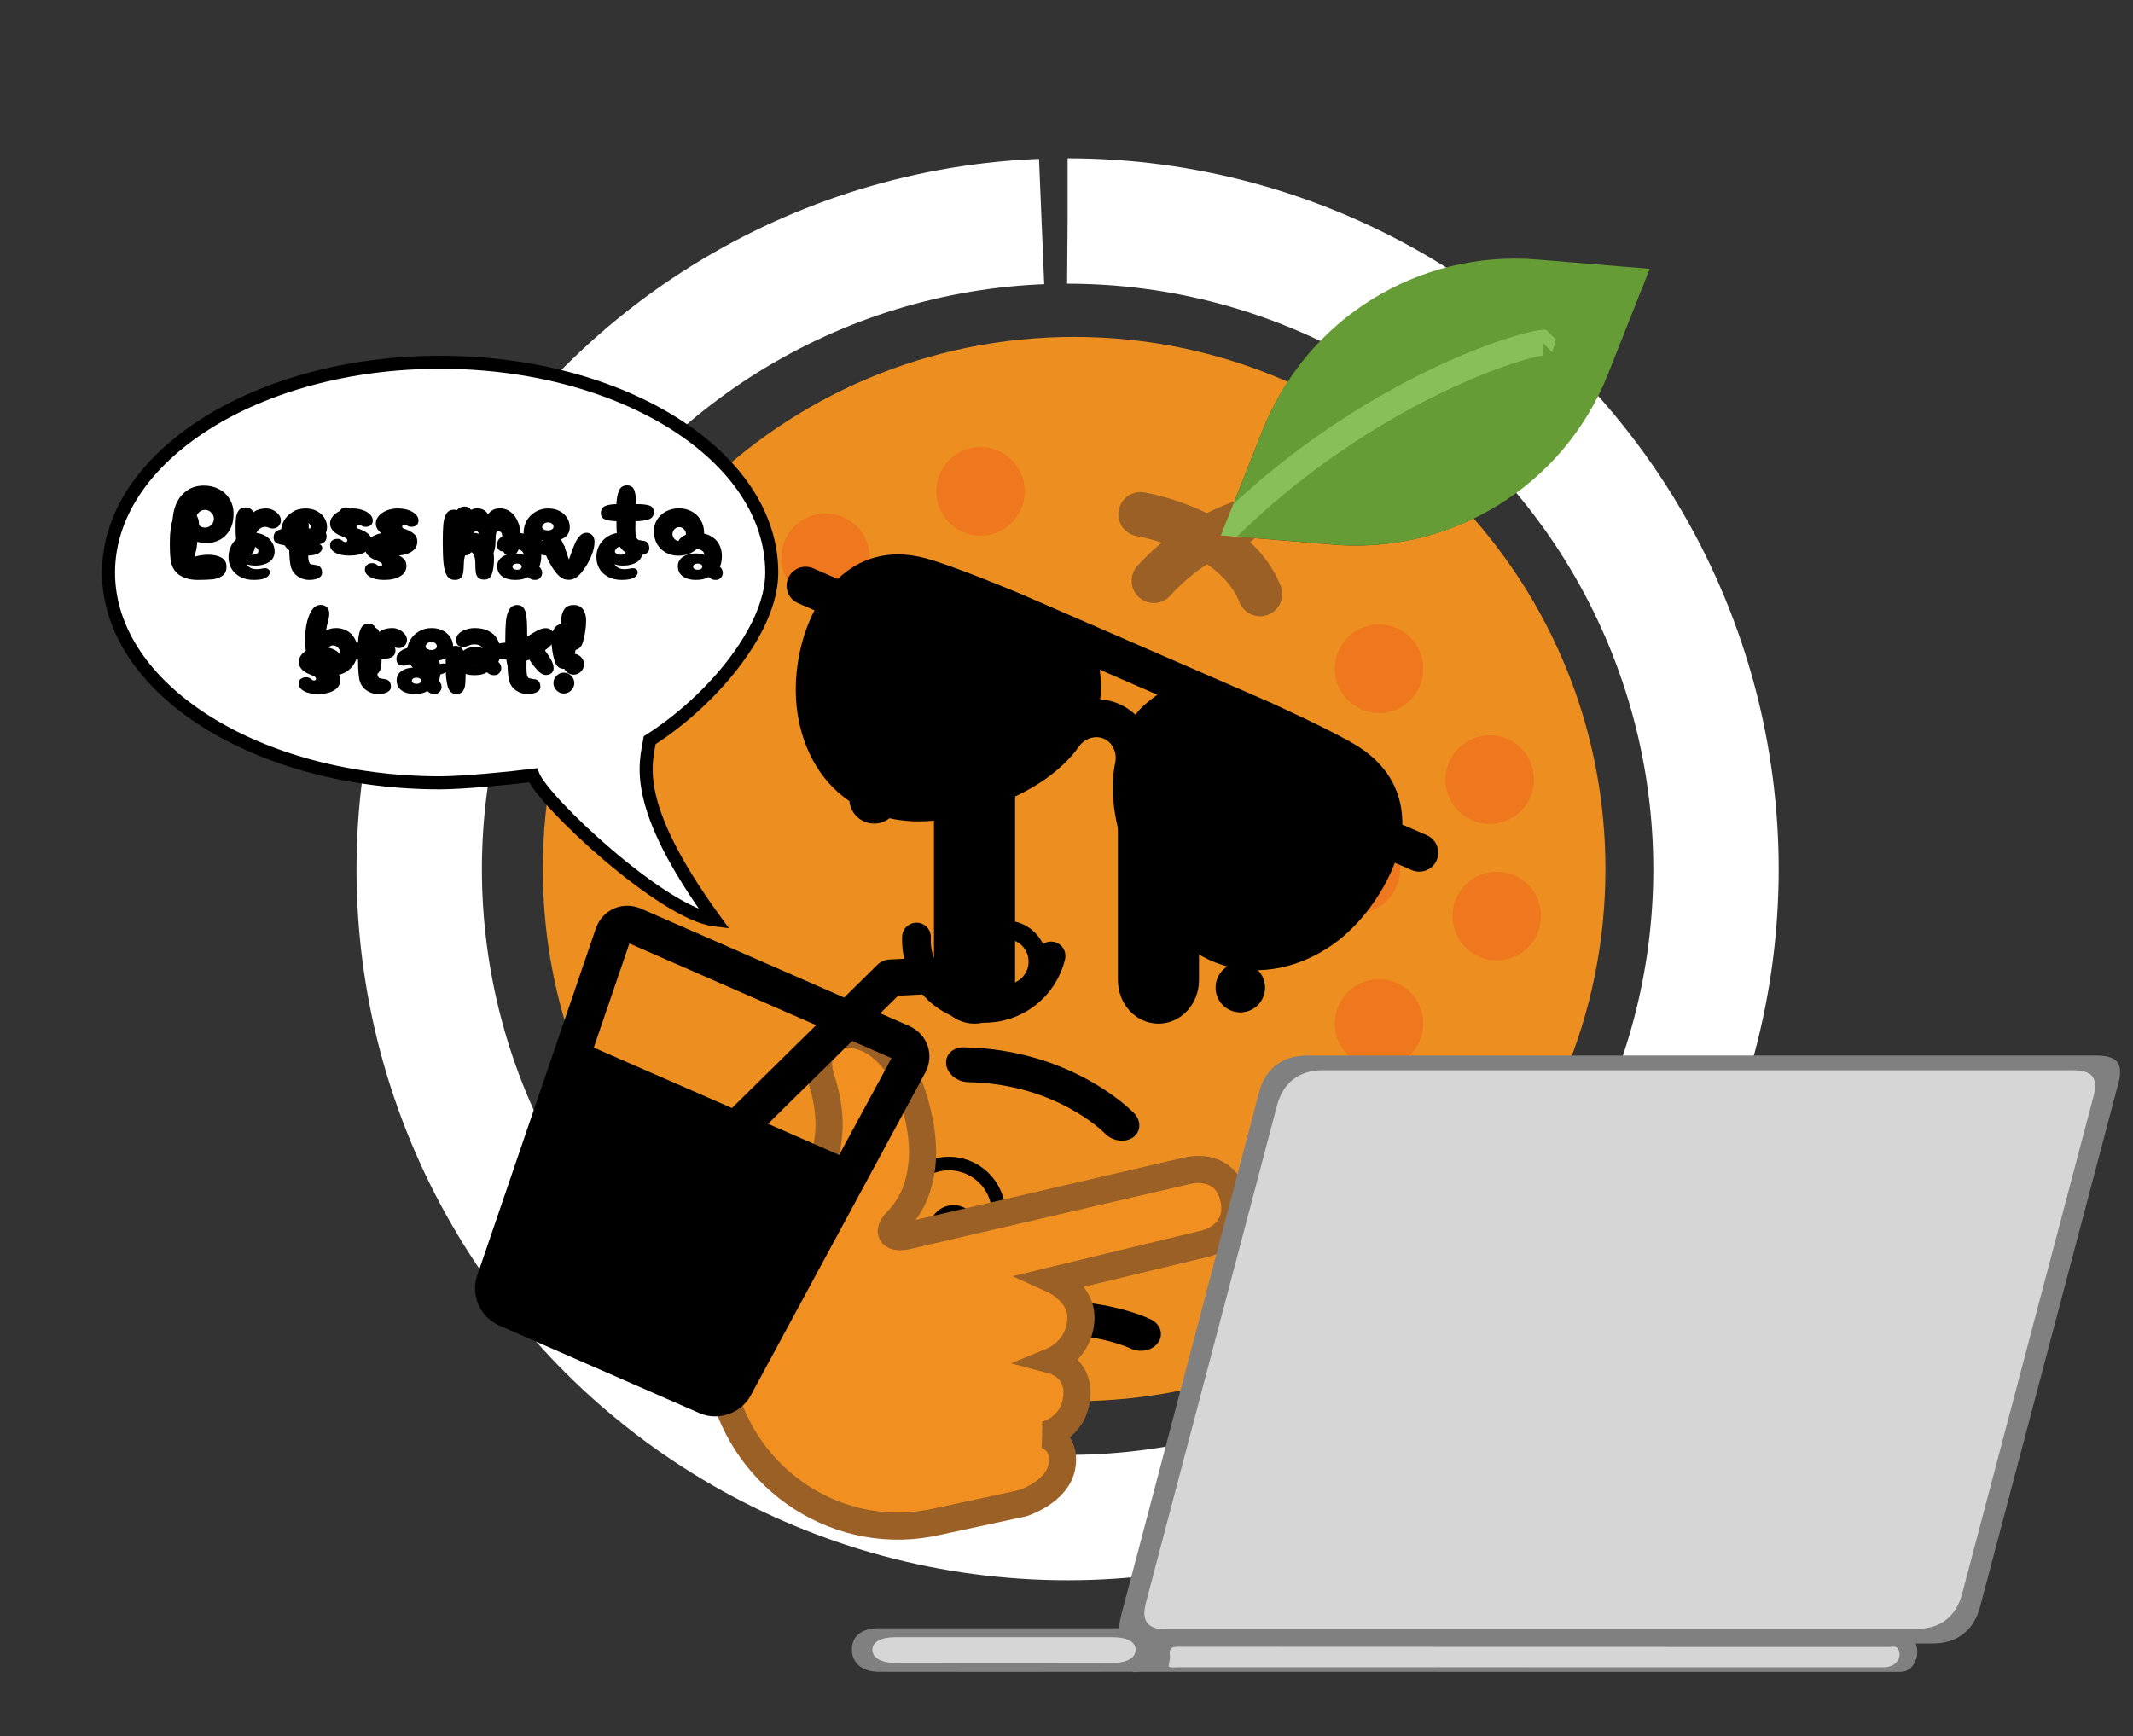 <?xml version="1.0" encoding="UTF-8" standalone="no"?>
<!-- Created with Inkscape (http://www.inkscape.org/) -->

<svg
   width="157.79mm"
   height="128.469mm"
   viewBox="0 0 157.79 128.469"
   version="1.1"
   id="svg5"
   xml:space="preserve"
   inkscape:version="1.2.2 (732a01da63, 2022-12-09)"
   sodipodi:docname="neworange.svg"
   inkscape:export-filename="neworange.svg"
   inkscape:export-xdpi="96"
   inkscape:export-ydpi="96"
   xmlns:inkscape="http://www.inkscape.org/namespaces/inkscape"
   xmlns:sodipodi="http://sodipodi.sourceforge.net/DTD/sodipodi-0.dtd"
   xmlns="http://www.w3.org/2000/svg"
   xmlns:svg="http://www.w3.org/2000/svg"><rect x="0" y="0" width="157.79" height="128.469" fill="#333333" stroke="none"/><sodipodi:namedview
     id="namedview7"
     pagecolor="#505050"
     bordercolor="#eeeeee"
     borderopacity="1"
     inkscape:showpageshadow="0"
     inkscape:pageopacity="0"
     inkscape:pagecheckerboard="0"
     inkscape:deskcolor="#505050"
     inkscape:document-units="mm"
     showgrid="false"
     inkscape:zoom="0.66142461"
     inkscape:cx="241.9021"
     inkscape:cy="370.41259"
     inkscape:window-width="1366"
     inkscape:window-height="705"
     inkscape:window-x="-8"
     inkscape:window-y="-8"
     inkscape:window-maximized="1"
     inkscape:current-layer="svg5" /><defs
     id="defs2"><rect
       x="117.597"
       y="113.321"
       width="176.396"
       height="73.766"
       id="rect2775" /><rect
       x="-1.512"
       y="569.982"
       width="202.289"
       height="130.072"
       id="rect1177" /><clipPath
       id="a"><path
         fill="#ff0000"
         d="M 0,0 H 309 V 319 H 0 Z"
         transform="translate(50,27)"
         id="path32" /></clipPath></defs><g
     id="mainimg"
     transform="translate(-25.197,-77.194)"
     inkscape:export-filename="home\PomodoFruits\imgs\neworange.svg"
     inkscape:export-xdpi="96"
     inkscape:export-ydpi="96"
     style="display:inline"><rect
       style="display:inline;fill:none;fill-opacity:1;stroke:none;stroke-width:1.069;stroke-dasharray:none;stroke-opacity:1"
       id="bbox"
       width="157.79"
       height="128.469"
       x="25.197"
       y="77.194"
       inkscape:export-filename="home\PomodoFruits\imgs\neworange.svg"
       inkscape:export-xdpi="96"
       inkscape:export-ydpi="96" /><g
       inkscape:label="main"
       inkscape:groupmode="layer"
       id="layer1"
       style="display:inline"><g
         style="fill:none"
         id="g55"
         transform="matrix(0.265,0,0,0.265,52.101,89.173)"><circle
           id="progress-ring__circle"
           cx="196.5"
           cy="198.5"
           r="181"
           stroke="#ffffff"
           stroke-width="35"
           fill="transparent"
           stroke-dasharray="1137, 1137"
           stroke-dashoffset="7"
           transform="rotate(-90,196,198)" /><g
           clip-path="url(#a)"
           id="g30"><path
             fill="#ed8f20"
             d="m 270.756,106.855 -31.45,-2.594 11.644,-29.38 c 1.903,-4.798 4.3,-9.28 7.039,-13.477 -18.262,-8.048 -38.434,-12.548 -59.668,-12.548 -81.916,0 -148.32,66.517 -148.32,148.572 C 50,279.484 116.405,346 198.32,346 c 81.915,0 148.32,-66.516 148.32,-148.572 0,-37.508 -13.905,-71.748 -36.796,-97.89 -11.878,5.732 -25.289,8.456 -39.088,7.317 h -10e-4 z"
             id="orange" /><path
             fill="#ef771d"
             d="m 283.431,153.885 c 6.826,0 12.36,-5.543 12.36,-12.381 0,-6.838 -5.534,-12.382 -12.36,-12.382 -6.826,0 -12.36,5.544 -12.36,12.382 0,6.838 5.534,12.381 12.36,12.381 z m 32.877,69.055 c 6.827,0 12.361,-5.543 12.361,-12.381 0,-6.838 -5.534,-12.381 -12.361,-12.381 -6.826,0 -12.36,5.543 -12.36,12.381 0,6.838 5.534,12.381 12.36,12.381 z m -1.977,-38.103 c 6.826,0 12.36,-5.543 12.36,-12.381 0,-6.838 -5.534,-12.381 -12.36,-12.381 -6.827,0 -12.361,5.543 -12.361,12.381 0,6.838 5.534,12.381 12.361,12.381 z m -37.352,24.966 c 6.826,0 12.36,-5.543 12.36,-12.381 0,-6.838 -5.534,-12.381 -12.36,-12.381 -6.826,0 -12.36,5.543 -12.36,12.381 0,6.838 5.534,12.381 12.36,12.381 z m 6.452,43.13 c 6.826,0 12.36,-5.543 12.36,-12.381 0,-6.838 -5.534,-12.382 -12.36,-12.382 -6.826,0 -12.36,5.544 -12.36,12.382 0,6.838 5.534,12.381 12.36,12.381 z M 172.191,104.36 c 6.826,0 12.36,-5.543 12.36,-12.381 0,-6.838 -5.534,-12.381 -12.36,-12.381 -6.826,0 -12.36,5.543 -12.36,12.38 0,6.839 5.534,12.382 12.36,12.382 z m -43.259,18.572 c 6.826,0 12.36,-5.543 12.36,-12.381 0,-6.838 -5.534,-12.381 -12.36,-12.381 -6.826,0 -12.36,5.543 -12.36,12.381 0,6.838 5.534,12.381 12.36,12.381 z"
             id="path12" /><path
             fill="#ed8f20"
             d="m 216.86,98.374 c 0,0 26.266,4.333 33.372,22.285 z"
             id="path14" /><path
             fill="#9b6026"
             d="m 250.231,126.857 a 6.196,6.196 0 0 1 -5.746,-3.913 c -5.717,-14.431 -28.423,-18.423 -28.645,-18.46 a 6.193,6.193 0 0 1 -5.074,-7.126 c 0.556,-3.36 3.727,-5.645 7.089,-5.089 1.217,0.199 29.812,5.146 38.118,26.113 1.255,3.175 -0.296,6.779 -3.467,8.035 a 6.117,6.117 0 0 1 -2.275,0.44 z"
             id="path16" /><path
             fill="#ed8f20"
             d="m 220.569,116.945 a 60.522,60.522 0 0 1 23.403,-15.89 z"
             id="path18" /><path
             fill="#9b6026"
             d="m 220.562,123.136 a 6.176,6.176 0 0 1 -4.159,-1.609 6.202,6.202 0 0 1 -0.408,-8.748 66.807,66.807 0 0 1 25.808,-17.525 6.191,6.191 0 0 1 7.96,3.616 c 1.193,3.2 -0.421,6.772 -3.616,7.974 a 54.355,54.355 0 0 0 -21.011,14.262 6.146,6.146 0 0 1 -4.574,2.031 z"
             id="path20" /><path
             fill="#659c35"
             d="M 359,29.851 327.551,27.256 C 294.333,24.521 263.24,43.853 250.95,74.88 l -11.644,29.381 31.45,2.594 c 33.212,2.737 64.309,-16.597 76.601,-47.624 L 359,29.85 Z"
             id="path22" /><path
             fill="#88c057"
             d="m 242.773,95.52 -3.467,8.747 4.437,0.365 c 38.675,-37.83 80.705,-50.248 85.302,-50.539 l 0.217,-3.461 2.552,2.557 0.977,-3.67 -2.745,-2.633 C 326.351,46.07 283.183,58.011 242.772,95.52 Z"
             id="path24" /></g></g></g><g
       inkscape:groupmode="layer"
       id="layer3"
       inkscape:label="face1"
       style="display:inline"><path
         fill="#000000"
         stroke="#000000"
         stroke-miterlimit="22.926"
         stroke-width="0.239"
         d="m 142.488,184.61 c 3.753,0 6.796,-3.049 6.796,-6.809 0,-3.76 -3.043,-6.808 -6.796,-6.808 -3.754,0 -6.797,3.048 -6.797,6.808 0,3.76 3.043,6.809 6.797,6.809 z m 75.43,10.449 c 3.754,0 6.797,-3.048 6.797,-6.808 0,-3.76 -3.043,-6.808 -6.797,-6.808 -3.754,0 -6.797,3.048 -6.797,6.808 0,3.76 3.043,6.808 6.797,6.808 z"
         id="path26"
         style="fill:#000000;fill-opacity:1"
         transform="matrix(0.265,0,0,0.265,52.101,89.173)" /><path
         stroke="#000000"
         stroke-linecap="round"
         stroke-miterlimit="22.926"
         stroke-width="8.005"
         d="m 191.89,221.687 c -2.103,8.778 -10.056,14.878 -19.062,14.628 -10.522,-0.295 -18.813,-9.076 -18.52,-19.616 0.002,-0.097 0.006,-0.194 0.01,-0.292"
         id="path28"
         style="fill:none"
         transform="matrix(0.265,0,0,0.265,52.101,89.173)" /></g><g
       inkscape:groupmode="layer"
       id="g5644"
       inkscape:label="pauseface"
       style="display:inline"><path
         id="rect5798-4"
         style="display:inline;stroke-width:1.455;stroke-linecap:round;stroke-linejoin:round"
         d="m 110.894,129.929 c 1.662,0 3,1.441 3,3.231 v 16.538 c 0,1.79 -1.338,3.231 -3,3.231 -1.662,0 -3,-1.441 -3,-3.231 v -16.538 c 0,-1.79 1.338,-3.231 3,-3.231 z m -13.605,0 c 1.662,0 3,1.441 3,3.231 v 16.538 c 0,1.79 -1.338,3.231 -3,3.231 -1.662,0 -3,-1.441 -3,-3.231 v -16.538 c 0,-1.79 1.338,-3.231 3,-3.231 z" /><g
         id="g6587"
         transform="translate(-0.687)"><path
           style="display:inline;fill:#000000;fill-opacity:1"
           d="m 112.131,170.746 c 0.993,0 1.798,-0.806 1.798,-1.801 0,-0.995 -0.805,-1.801 -1.798,-1.801 -0.993,0 -1.798,0.806 -1.798,1.801 0,0.995 0.805,1.801 1.798,1.801 z"
           id="path6415" /><path
           style="display:inline;fill:#000000;fill-opacity:1"
           d="m 96.417,169.961 c 0.993,0 1.798,-0.807 1.798,-1.802 0,-0.995 -0.805,-1.801 -1.798,-1.801 -0.993,0 -1.798,0.806 -1.798,1.801 0,0.995 0.805,1.802 1.798,1.802 z"
           id="path1021-1" /><path
           d="m 97.36,176.82 c -0.273,-0.133 -0.499,-0.335 -0.632,-0.598 -0.327,-0.637 0.028,-1.369 0.793,-1.634 7.53,-2.611 13.25,0.104 13.492,0.221 0.722,0.35 0.964,1.117 0.551,1.712 -0.414,0.592 -1.332,0.79 -2.051,0.442 -0.206,-0.095 -4.723,-2.175 -10.808,-0.064 -0.456,0.157 -0.951,0.114 -1.346,-0.078 z"
           id="path1696-4"
           style="display:inline;stroke-width:0.368;stroke-dasharray:none" /><path
           style="opacity:1;fill:none;fill-opacity:1;stroke:#000000;stroke-width:1;stroke-linecap:round;stroke-linejoin:round;stroke-dasharray:none;stroke-opacity:1"
           id="path6471"
           sodipodi:type="arc"
           sodipodi:cx="91.520111"
           sodipodi:cy="169.50551"
           sodipodi:rx="3.6771426"
           sodipodi:ry="3.6771426"
           sodipodi:start="3.9287361"
           sodipodi:end="6.0926695"
           sodipodi:arc-type="arc"
           d="m 88.925,166.901 a 3.677,3.677 0 0 1 3.676,-0.91 3.677,3.677 0 0 1 2.53,2.818"
           sodipodi:open="true"
           transform="rotate(-1.554)" /><path
           style="display:inline;fill:none;fill-opacity:1;stroke:#000000;stroke-width:1;stroke-linecap:round;stroke-linejoin:round;stroke-dasharray:none;stroke-opacity:1"
           id="path6471-7"
           sodipodi:type="arc"
           sodipodi:cx="107.92928"
           sodipodi:cy="171.72165"
           sodipodi:rx="3.6771426"
           sodipodi:ry="3.6771426"
           sodipodi:start="3.9287361"
           sodipodi:end="6.0926695"
           sodipodi:arc-type="arc"
           d="m 105.334,169.117 a 3.677,3.677 0 0 1 3.676,-0.91 3.677,3.677 0 0 1 2.53,2.818"
           sodipodi:open="true"
           transform="rotate(-1.554)" /></g></g><g
       inkscape:groupmode="layer"
       id="g1025"
       inkscape:label="sadface"
       transform="translate(-7.8,19.201)"
       style="display:inline"><path
         fill="#000000"
         stroke="#000000"
         stroke-miterlimit="22.926"
         stroke-width="0.063"
         d="m 104.792,130.098 c 0.993,0 1.798,-0.807 1.798,-1.802 0,-0.995 -0.805,-1.801 -1.798,-1.801 -0.993,0 -1.798,0.806 -1.798,1.801 0,0.995 0.805,1.802 1.798,1.802 z m 19.958,2.765 c 0.993,0 1.798,-0.806 1.798,-1.801 0,-0.995 -0.805,-1.801 -1.798,-1.801 -0.993,0 -1.798,0.806 -1.798,1.801 0,0.995 0.805,1.801 1.798,1.801 z"
         id="path1021"
         style="fill:#000000;fill-opacity:1" /><path
         d="m 103.378,137.52 c -0.21,-0.219 -0.353,-0.487 -0.386,-0.78 -0.086,-0.71 0.5,-1.275 1.309,-1.259 7.969,0.151 12.398,4.676 12.585,4.869 0.556,0.578 0.519,1.381 -0.075,1.797 -0.593,0.413 -1.523,0.281 -2.078,-0.294 -0.16,-0.16 -3.68,-3.673 -10.12,-3.795 -0.482,-0.01 -0.932,-0.221 -1.236,-0.539 z"
         id="path1696"
         style="stroke-width:0.368;stroke-dasharray:none" /><path
         d="m 108.684,169.204 c 0,0 2.537,-0.824 2.866,-2.712 0.347,-1.949 -1.252,-2.341 -1.252,-2.341 0,0 2.088,-0.417 2.351,-2.76 0.247,-2.208 -1.727,-2.734 -1.727,-2.734 0,0 1.945,-0.802 2.038,-3.087 0.076,-1.923 -1.996,-2.864 -1.996,-2.864 0,0 10.104,-2.449 11.143,-2.69 1.035,-0.241 2.647,-1.233 2.144,-3.397 -0.499,-2.166 -2.415,-2.242 -3.404,-2.012 -0.991,0.231 -13.526,3.141 -17.85,4.148 l -2.886,0.67 c -1.083,0.255 -1.574,-0.221 -0.81,-1.027 1.019,-1.075 1.671,-2.264 1.897,-4.238 0.239,-2.076 -0.465,-4.639 -0.868,-5.634 -0.75,-1.847 -2.016,-3.307 -3.478,-3.809 -2.28,-0.782 -3.901,0.644 -3.093,3.131 1.211,3.718 0.417,6.769 -1.671,8.61 -4.912,4.326 -7.196,7.411 -5.676,13.985 1.661,7.17 8.779,11.785 15.949,10.124 z"
         fill="#f19020"
         id="path1704"
         style="stroke:#9b6026;stroke-width:2.006;stroke-opacity:1" /><g
         inkscape:groupmode="layer"
         id="layer4"
         inkscape:label="laptop"
         transform="matrix(0.5,0,0,0.5,-70.191,37.589)"><g
           id="g2672"
           transform="matrix(-1,0,0,1,696.945,-2.262)"><path
             id="path1535"
             d="m -36.473,168.561 c -3.041,6e-4 -3.959,1.199 -3.192,4.105 6.82,25.833 13.641,51.665 20.468,77.496 0.918,3.475 3.416,5.397 6.96,5.397 0.852,2e-5 1.705,-2e-5 2.557,0 -0.04,0.084 -0.076,0.179 -0.107,0.292 -0.301,1.124 -0.083,2.13 0.538,2.983 0.764,1.047 1.754,0.931 2.722,0.931 37.226,0 74.448,2.5e-4 111.67,-0.008 0.384,-3.2e-4 0.78,0.092 1.161,-0.019 0.113,0.006 0.228,0.01 0.346,0.01 12.356,0.025 24.713,0.023 37.07,0.003 2.472,-0.004 3.97,-1.283 3.992,-3.251 0.022,-2.007 -1.407,-3.191 -3.938,-3.196 -6.179,-0.013 -12.357,-0.005 -18.535,-0.005 v 0.001 c -5.704,0 -11.407,-0.006 -17.11,0.002 0.003,-0.066 0.014,-0.128 0.013,-0.196 -0.008,-0.638 -0.156,-1.285 -0.32,-1.907 -6.781,-25.747 -13.569,-51.492 -20.361,-77.235 -0.904,-3.426 -3.432,-5.402 -6.985,-5.403 -38.984,-0.008 -77.967,-0.007 -116.95,-5.2e-4 z"
             style="fill:#808080"
             transform="translate(216.819,30.703)" /><path
             d="m 125.23,254.63 c 5.348,0 10.695,-0.005 16.043,0.003 2.191,0.003 3.428,0.702 3.408,1.889 -0.019,1.164 -1.316,1.92 -3.455,1.922 -10.696,0.012 -21.391,0.013 -32.086,-0.002 -2.135,-0.003 -3.413,-0.778 -3.411,-1.952 0.003,-1.179 1.239,-1.855 3.458,-1.857 5.348,-0.007 10.695,-0.002 16.043,-0.002"
             fill="#d6d6d6"
             stroke-width="0.32"
             id="path1537"
             transform="translate(216.819,30.703)"
             style="display:inline" /><path
             d="m 40.309,252.39 c -18.473,0 -36.946,2.7e-4 -55.42,-2.6e-4 -3.368,0 -5.74,-1.825 -6.612,-5.127 -6.486,-24.54 -12.966,-49.081 -19.445,-73.623 -0.729,-2.761 0.143,-3.9 3.032,-3.9 37.035,-0.006 74.069,-0.007 111.1,5.2e-4 3.376,8e-4 5.777,1.879 6.636,5.133 6.452,24.457 12.902,48.915 19.344,73.375 0.156,0.591 0.297,1.206 0.304,1.812 0.015,1.299 -0.774,2.147 -2.07,2.304 -0.435,0.053 -0.88,0.025 -1.321,0.025 -18.517,0.001 -37.035,7.9e-4 -55.552,7.9e-4"
             fill="#d6d6d6"
             stroke-width="0.265"
             id="path1531"
             style="display:inline"
             transform="translate(222.009,31.702)" /><path
             d="m 95.67,257.97 c -0.444,0.22 -0.926,0.116 -1.388,0.116 -34.54,0.005 -69.079,0.005 -103.62,0.005 -0.898,0 -1.816,0.076 -2.525,-0.606 -0.577,-0.555 -0.779,-1.209 -0.5,-1.94 0.264,-0.691 0.938,-0.473 1.468,-0.473 35.013,-0.008 70.025,-0.003 105.04,-0.027 1.02,-5.3e-4 1.479,0.176 1.333,1.222 -0.076,0.548 0.119,1.13 0.192,1.703"
             fill="#d6d5d5"
             stroke-width="0.274"
             id="path1533"
             transform="translate(222.009,31.702)"
             style="display:inline" /></g></g></g><g
       inkscape:groupmode="layer"
       id="layer5"
       inkscape:label="glasses"
       style="display:inline"
       transform="translate(7.354,84.291)"><path
         d="m 123.395,54.699 -1.816,-0.79 c 0.033,-2.188 -0.903,-4.265 -3.23,-5.752 -1.768,-1.13 -6.725,-3.365 -6.725,-3.365 L 93.272,36.809 c 0,0 -5.015,-2.104 -7.047,-2.626 -2.675,-0.688 -4.833,0.042 -6.411,1.558 l -1.816,-0.79 c -0.711,-0.309 -1.539,0.016 -1.848,0.728 -0.309,0.711 0.016,1.539 0.728,1.848 l 1.22,0.531 c -1.183,2.274 -1.603,5.089 -1.283,7.455 0.798,5.892 6.001,10.51 14.899,6.862 2.824,-1.157 4.504,-2.422 5.703,-3.909 0,0 0.253,-0.362 0.353,-0.476 0.416,-0.474 1.12,-0.696 1.722,-0.434 l 0.027,0.012 c 0.587,0.256 0.901,0.904 0.858,1.517 -0.012,0.167 -0.1,0.587 -0.102,0.596 -0.274,1.894 -0.067,4.016 1.014,6.879 3.398,8.996 10.332,9.632 15.187,6.2 1.958,-1.384 3.685,-3.732 4.55,-6.026 l 1.247,0.543 c 0.711,0.309 1.539,-0.016 1.848,-0.728 0.309,-0.711 -0.016,-1.539 -0.728,-1.848 z M 101.835,45.783 c -0.344,-0.318 -0.741,-0.594 -1.194,-0.791 l -0.027,-0.012 c -0.453,-0.197 -0.926,-0.3 -1.393,-0.334 0.13,-0.758 0.073,-1.389 -0.029,-2.199 l 4.273,1.859 c -0.663,0.478 -1.163,0.866 -1.629,1.478 z"
         id="path1573"
         style="display:inline;stroke-width:0.176" /><path
         class="puchipuchi_een"
         d="m 85.095,68.808 -2.135,-0.934 1.323,-1.303 8.547,-0.438 -0.139,-2.702 -9.061,0.464 c -0.33,0.016 -0.644,0.155 -0.879,0.387 l -2.46,2.424 -15.021,-6.572 c -1.363,-0.596 -2.871,0.068 -3.353,1.475 l -8.784,25.702 c -0.481,1.407 0.24,3.047 1.603,3.644 l 14.868,6.506 c 1.363,0.596 3.057,0.014 3.764,-1.295 l 12.917,-23.893 c 0.707,-1.309 0.171,-2.867 -1.192,-3.464 z m -1.3,2.384 -3.872,7.163 -5.265,-2.304 6.227,-6.133 z m -5.579,-2.441 -6.227,6.133 -10.221,-4.472 2.633,-7.705 z"
         id="path1614"
         style="display:inline;fill:#000000;stroke-width:1.353;stroke-dasharray:none" /><circle
         style="display:inline;opacity:1;fill:#000000;fill-opacity:0;stroke:#000000;stroke-width:1.361;stroke-linejoin:round;stroke-dasharray:none;stroke-opacity:1"
         id="path2608"
         cx="92.255"
         cy="64.053"
         r="2.359" /></g><g
       inkscape:groupmode="layer"
       id="layer6"
       inkscape:label="bubbleBB"
       style="display:inline"
       transform="translate(7.354,84.291)"><path
         id="path2816"
         style="display:inline;fill:#ffffff;stroke:#000000;stroke-width:0.963"
         d="m 74.935,35.264 c 0,4.296 -4.592,9.59 -9.031,12.405 -0.293,1.729 -1.384,4.766 4.818,13.298 -3.833,-0.465 -12.694,-8.743 -13.449,-10.703 -1.597,0.207 -5.177,0.557 -6.87,0.557 -13.549,0 -24.532,-6.965 -24.532,-15.557 0,-8.592 10.983,-15.557 24.532,-15.557 13.549,0 24.532,6.965 24.532,15.557 z"
         inkscape:export-ydpi="90"
         sodipodi:nodetypes="ccccsssc"
         inkscape:export-filename="C:\Documents and Settings\jobrad\My Documents\My Pictures\Clipart\speech bubble.png"
         inkscape:export-xdpi="90"
         sodipodi:insensitive="true" /></g><g
       inkscape:groupmode="layer"
       id="layer2"
       inkscape:label="bubble"
       style="display:inline"><g
         aria-label="Press me to start!"
         transform="matrix(0.265,0,0,0.265,31.22,-40.201)"
         id="text1175"
         style="font-size:28px;font-family:Calibri;-inkscape-font-specification:Calibri;text-align:center;white-space:pre;shape-inside:url(#rect1177);display:inline;opacity:1"><path
           d="m 29.395,598.15 q -2.296,0 -3.136,-2.632 -0.812,-2.632 -0.812,-6.72 0,-2.66 0.952,-4.984 0.98,-2.352 2.968,-3.78 1.988,-1.456 4.844,-1.456 2.296,0 4.172,0.98 1.876,0.952 2.968,2.744 1.12,1.792 1.12,4.144 0,2.716 -1.092,4.564 -1.092,1.848 -2.828,2.744 -1.736,0.896 -3.668,0.896 -1.568,0 -2.884,-0.532 0.168,0.896 0.168,1.372 0,2.66 -2.772,2.66 z m 5.096,-7.84 q 1.008,0 1.736,-0.728 0.756,-0.756 0.756,-1.736 0,-1.008 -0.756,-1.736 -0.728,-0.756 -1.736,-0.756 -0.98,0 -1.736,0.756 -0.756,0.728 -0.756,1.736 0,0.98 0.756,1.736 0.756,0.728 1.736,0.728 z"
           style="font-family:'Cherry Bomb';-inkscape-font-specification:'Cherry Bomb'"
           id="path496" /><path
           d="m 46.027,598.122 q -1.792,0 -2.408,-2.1 -0.588,-2.1 -0.588,-5.796 0,-1.68 0.14,-2.8 0.168,-1.148 0.756,-1.932 0.616,-0.812 1.876,-0.812 0.784,0 1.372,0.364 0.616,0.364 0.784,1.036 0.616,-0.56 1.596,-0.84 0.98,-0.28 2.1,-0.28 0.896,0 1.82,0.448 0.952,0.448 1.568,1.232 0.644,0.756 0.644,1.652 0,0.896 -0.644,1.596 -0.616,0.672 -1.652,0.672 -0.336,0 -0.644,-0.084 -0.28,-0.084 -0.504,-0.168 -0.56,-0.224 -0.896,-0.224 -1.092,0 -1.932,0.868 -0.812,0.84 -0.812,2.184 0,1.484 -0.112,2.464 -0.112,0.98 -0.672,1.764 -0.56,0.756 -1.792,0.756 z"
           style="font-family:'Cherry Bomb';-inkscape-font-specification:'Cherry Bomb'"
           id="path498" /><path
           d="m 62.715,598.122 q -2.072,0 -3.668,-0.812 -1.596,-0.812 -2.492,-2.268 -0.868,-1.484 -0.868,-3.332 0,-1.82 0.868,-3.36 0.896,-1.54 2.464,-2.464 1.568,-0.924 3.556,-0.924 1.792,0 3.164,0.728 1.372,0.728 2.1,1.932 0.728,1.176 0.728,2.464 0,2.1 -1.596,3.08 -1.568,0.952 -3.752,0.952 -1.456,0 -2.464,-0.364 0.84,1.372 2.772,1.372 0.784,0 1.68,-0.196 0.336,-0.084 0.644,-0.084 0.616,0 0.98,0.308 0.392,0.308 0.392,0.84 0,0.868 -1.064,1.512 -1.064,0.616 -3.444,0.616 z m -1.876,-7.784 q 0.252,0.392 0.672,0.588 0.448,0.168 0.98,0.168 0.616,0 1.064,-0.28 0.476,-0.28 0.476,-0.728 0,-0.504 -0.42,-0.868 -0.392,-0.364 -1.148,-0.364 -0.756,0 -1.204,0.476 -0.42,0.448 -0.42,1.008 z"
           style="font-family:'Cherry Bomb';-inkscape-font-specification:'Cherry Bomb'"
           id="path500" /><path
           d="m 74.783,598.122 q -2.464,0 -3.92,-0.812 -1.456,-0.812 -1.456,-2.1 0,-0.84 0.56,-1.288 0.588,-0.476 1.484,-0.476 0.504,0 0.812,0.14 0.308,0.14 0.616,0.392 0.224,0.196 0.364,0.28 0.168,0.084 0.392,0.084 0.588,0 0.588,-0.42 0,-0.392 -0.308,-0.588 -0.308,-0.224 -1.064,-0.532 -0.7,-0.28 -0.924,-0.392 -1.288,-0.616 -1.904,-1.456 -0.616,-0.84 -0.616,-1.792 0,-1.064 0.756,-2.016 0.784,-0.98 2.184,-1.568 1.428,-0.616 3.276,-0.616 1.596,0 2.884,0.448 1.316,0.448 2.072,1.232 0.756,0.756 0.756,1.68 0,0.868 -0.56,1.316 -0.532,0.448 -1.456,0.448 -0.364,0 -0.588,-0.056 -0.196,-0.084 -0.532,-0.252 -0.196,-0.112 -0.42,-0.196 -0.196,-0.084 -0.448,-0.084 -0.224,0 -0.392,0.168 -0.168,0.14 -0.168,0.364 0,0.42 0.616,0.616 1.624,0.532 2.604,1.344 1.008,0.812 1.008,2.24 0,1.82 -1.708,2.856 -1.68,1.036 -4.508,1.036 z"
           style="font-family:'Cherry Bomb';-inkscape-font-specification:'Cherry Bomb'"
           id="path502" /><path
           d="m 87.551,598.122 q -2.464,0 -3.92,-0.812 -1.456,-0.812 -1.456,-2.1 0,-0.84 0.56,-1.288 0.588,-0.476 1.484,-0.476 0.504,0 0.812,0.14 0.308,0.14 0.616,0.392 0.224,0.196 0.364,0.28 0.168,0.084 0.392,0.084 0.588,0 0.588,-0.42 0,-0.392 -0.308,-0.588 -0.308,-0.224 -1.064,-0.532 -0.7,-0.28 -0.924,-0.392 -1.288,-0.616 -1.904,-1.456 -0.616,-0.84 -0.616,-1.792 0,-1.064 0.756,-2.016 0.784,-0.98 2.184,-1.568 1.428,-0.616 3.276,-0.616 1.596,0 2.884,0.448 1.316,0.448 2.072,1.232 0.756,0.756 0.756,1.68 0,0.868 -0.56,1.316 -0.532,0.448 -1.456,0.448 -0.364,0 -0.588,-0.056 -0.196,-0.084 -0.532,-0.252 -0.196,-0.112 -0.42,-0.196 -0.196,-0.084 -0.448,-0.084 -0.224,0 -0.392,0.168 -0.168,0.14 -0.168,0.364 0,0.42 0.616,0.616 1.624,0.532 2.604,1.344 1.008,0.812 1.008,2.24 0,1.82 -1.708,2.856 -1.68,1.036 -4.508,1.036 z"
           style="font-family:'Cherry Bomb';-inkscape-font-specification:'Cherry Bomb'"
           id="path504" /><path
           d="m 113.339,598.122 q -1.288,0 -1.764,-0.868 -0.476,-0.868 -0.476,-2.66 0,-1.316 -0.028,-1.876 -0.028,-0.588 -0.224,-0.98 -0.168,-0.392 -0.616,-0.392 -0.532,0 -0.784,0.364 -0.252,0.336 -0.308,0.896 -0.028,0.532 -0.028,1.624 0,1.344 -0.112,2.128 -0.112,0.756 -0.588,1.26 -0.476,0.476 -1.484,0.476 -3.024,0 -3.024,-7.672 0,-2.604 0.448,-4.032 0.476,-1.456 1.764,-1.82 0.476,-0.14 0.868,-0.14 0.588,0 1.064,0.252 0.476,0.252 0.672,0.7 0.392,-0.224 0.784,-0.336 0.392,-0.112 1.12,-0.112 0.896,0 1.68,0.448 0.812,0.42 1.148,1.204 0.728,-0.84 1.456,-1.232 0.756,-0.42 1.932,-0.42 1.736,0 3.024,1.036 1.316,1.008 2.016,2.8 0.728,1.764 0.728,3.92 0,2.408 -0.644,3.92 -0.644,1.512 -2.24,1.512 -1.064,0 -1.54,-0.532 -0.448,-0.532 -0.56,-1.316 -0.084,-0.812 -0.084,-2.352 0,-1.344 -0.196,-1.96 -0.196,-0.616 -0.924,-0.616 -0.532,0 -0.672,0.588 -0.14,0.56 -0.14,1.876 -0.028,0.252 -0.028,0.784 -0.056,1.792 -0.532,2.66 -0.476,0.868 -1.708,0.868 z"
           style="font-family:'Cherry Bomb';-inkscape-font-specification:'Cherry Bomb'"
           id="path506" /><path
           d="m 130.475,598.122 q -2.072,0 -3.668,-0.812 -1.596,-0.812 -2.492,-2.268 -0.868,-1.484 -0.868,-3.332 0,-1.82 0.868,-3.36 0.896,-1.54 2.464,-2.464 1.568,-0.924 3.556,-0.924 1.792,0 3.164,0.728 1.372,0.728 2.1,1.932 0.728,1.176 0.728,2.464 0,2.1 -1.596,3.08 -1.568,0.952 -3.752,0.952 -1.456,0 -2.464,-0.364 0.84,1.372 2.772,1.372 0.784,0 1.68,-0.196 0.336,-0.084 0.644,-0.084 0.616,0 0.98,0.308 0.392,0.308 0.392,0.84 0,0.868 -1.064,1.512 -1.064,0.616 -3.444,0.616 z m -1.876,-7.784 q 0.252,0.392 0.672,0.588 0.448,0.168 0.98,0.168 0.616,0 1.064,-0.28 0.476,-0.28 0.476,-0.728 0,-0.504 -0.42,-0.868 -0.392,-0.364 -1.148,-0.364 -0.756,0 -1.204,0.476 -0.42,0.448 -0.42,1.008 z"
           style="font-family:'Cherry Bomb';-inkscape-font-specification:'Cherry Bomb'"
           id="path508" /><path
           d="m 159.791,585.998 q 0,1.456 -1.372,1.988 -1.372,0.504 -3.752,0.532 -0.028,0.7 -0.028,2.268 0,1.596 0.224,2.268 0.14,0.476 0.42,0.616 0.308,0.14 0.896,0.196 0.196,0.028 0.42,0.084 0.252,0.028 0.56,0.084 0.644,0.14 1.008,0.7 0.364,0.532 0.364,1.372 0,0.952 -0.98,1.484 -0.98,0.532 -2.688,0.532 -1.568,0 -2.996,-0.896 -1.428,-0.924 -1.96,-2.464 -0.56,-1.652 -0.56,-6.244 -1.96,-0.056 -3.164,-0.504 -1.176,-0.476 -1.176,-1.68 0,-1.512 1.12,-2.016 1.12,-0.532 3.22,-0.56 0.084,-2.24 0.7,-3.724 0.616,-1.512 2.212,-1.512 1.624,0 2.1,1.4 0.504,1.4 0.448,3.836 2.548,-0.028 3.752,0.392 1.232,0.42 1.232,1.848 z"
           style="font-family:'Cherry Bomb';-inkscape-font-specification:'Cherry Bomb'"
           id="path510" /><path
           d="m 166.791,598.15 q -2.016,0.028 -3.612,-0.84 -1.568,-0.868 -2.464,-2.38 -0.868,-1.54 -0.924,-3.416 -0.028,-1.876 0.868,-3.36 0.896,-1.484 2.492,-2.352 1.624,-0.868 3.64,-0.868 1.96,0 3.528,0.84 1.596,0.84 2.52,2.352 0.924,1.512 0.98,3.388 0.028,1.82 -0.868,3.332 -0.896,1.484 -2.52,2.38 -1.596,0.896 -3.64,0.924 z m 0.084,-4.088 q 0.756,0 1.316,-0.588 0.56,-0.588 0.56,-1.372 0,-0.784 -0.56,-1.344 -0.56,-0.588 -1.316,-0.588 -0.756,0 -1.316,0.588 -0.56,0.56 -0.56,1.344 0,0.784 0.56,1.372 0.56,0.588 1.316,0.588 z"
           style="font-family:'Cherry Bomb';-inkscape-font-specification:'Cherry Bomb'"
           id="path512" /><path
           d="m 66.047,636.762 q -2.464,0 -3.92,-0.812 -1.456,-0.812 -1.456,-2.1 0,-0.84 0.56,-1.288 0.588,-0.476 1.484,-0.476 0.504,0 0.812,0.14 0.308,0.14 0.616,0.392 0.224,0.196 0.364,0.28 0.168,0.084 0.392,0.084 0.588,0 0.588,-0.42 0,-0.392 -0.308,-0.588 -0.308,-0.224 -1.064,-0.532 -0.7,-0.28 -0.924,-0.392 -1.288,-0.616 -1.904,-1.456 -0.616,-0.84 -0.616,-1.792 0,-1.064 0.756,-2.016 0.784,-0.98 2.184,-1.568 1.428,-0.616 3.276,-0.616 1.596,0 2.884,0.448 1.316,0.448 2.072,1.232 0.756,0.756 0.756,1.68 0,0.868 -0.56,1.316 -0.532,0.448 -1.456,0.448 -0.364,0 -0.588,-0.056 -0.196,-0.084 -0.532,-0.252 -0.196,-0.112 -0.42,-0.196 -0.196,-0.084 -0.448,-0.084 -0.224,0 -0.392,0.168 -0.168,0.14 -0.168,0.364 0,0.42 0.616,0.616 1.624,0.532 2.604,1.344 1.008,0.812 1.008,2.24 0,1.82 -1.708,2.856 -1.68,1.036 -4.508,1.036 z"
           style="font-family:'Cherry Bomb';-inkscape-font-specification:'Cherry Bomb'"
           id="path514" /><path
           d="m 87.663,624.638 q 0,1.456 -1.372,1.988 -1.372,0.504 -3.752,0.532 -0.028,0.7 -0.028,2.268 0,1.596 0.224,2.268 0.14,0.476 0.42,0.616 0.308,0.14 0.896,0.196 0.196,0.028 0.42,0.084 0.252,0.028 0.56,0.084 0.644,0.14 1.008,0.7 0.364,0.532 0.364,1.372 0,0.952 -0.98,1.484 -0.98,0.532 -2.688,0.532 -1.568,0 -2.996,-0.896 -1.428,-0.924 -1.96,-2.464 -0.56,-1.652 -0.56,-6.244 -1.96,-0.056 -3.164,-0.504 -1.176,-0.476 -1.176,-1.68 0,-1.512 1.12,-2.016 1.12,-0.532 3.22,-0.56 0.084,-2.24 0.7,-3.724 0.616,-1.512 2.212,-1.512 1.624,0 2.1,1.4 0.504,1.4 0.448,3.836 2.548,-0.028 3.752,0.392 1.232,0.42 1.232,1.848 z"
           style="font-family:'Cherry Bomb';-inkscape-font-specification:'Cherry Bomb'"
           id="path516" /><path
           d="m 92.983,636.762 q -2.184,0 -3.584,-0.98 -1.4,-1.008 -1.4,-2.884 0,-1.624 1.428,-2.576 1.428,-0.952 3.556,-0.952 0.784,0 1.456,0.14 0.7,0.112 0.952,0.28 0,-0.7 -0.588,-1.148 -0.588,-0.476 -1.792,-0.476 -0.532,0 -0.868,0.084 -0.336,0.084 -0.728,0.252 -0.392,0.168 -0.728,0.252 -0.308,0.084 -0.84,0.084 -0.896,0 -1.4,-0.448 -0.504,-0.476 -0.504,-1.428 0,-1.092 0.784,-1.848 0.812,-0.756 2.016,-1.12 1.204,-0.392 2.408,-0.392 2.38,0 3.976,0.896 1.624,0.868 2.38,2.324 0.784,1.456 0.784,3.22 0,0.952 -0.168,1.764 -0.14,0.812 -0.392,1.26 0.392,0.336 0.588,0.784 0.224,0.448 0.224,0.924 0,0.812 -0.56,1.4 -0.532,0.588 -1.428,0.588 -0.672,0 -1.092,-0.196 -0.42,-0.196 -0.896,-0.616 -0.7,0.42 -1.54,0.616 -0.812,0.196 -2.044,0.196 z m 0.56,-2.828 q 0.588,0 0.924,-0.252 0.364,-0.252 0.364,-0.616 0,-0.364 -0.364,-0.616 -0.336,-0.252 -0.924,-0.252 -0.588,0 -0.952,0.252 -0.336,0.252 -0.336,0.616 0,0.364 0.336,0.616 0.364,0.252 0.952,0.252 z"
           style="font-family:'Cherry Bomb';-inkscape-font-specification:'Cherry Bomb'"
           id="path518" /><path
           d="m 104.659,636.762 q -1.792,0 -2.408,-2.1 -0.588,-2.1 -0.588,-5.796 0,-1.68 0.14,-2.8 0.168,-1.148 0.756,-1.932 0.616,-0.812 1.876,-0.812 0.784,0 1.372,0.364 0.616,0.364 0.784,1.036 0.616,-0.56 1.596,-0.84 0.98,-0.28 2.1,-0.28 0.896,0 1.82,0.448 0.952,0.448 1.568,1.232 0.644,0.756 0.644,1.652 0,0.896 -0.644,1.596 -0.616,0.672 -1.652,0.672 -0.336,0 -0.644,-0.084 -0.28,-0.084 -0.504,-0.168 -0.56,-0.224 -0.896,-0.224 -1.092,0 -1.932,0.868 -0.812,0.84 -0.812,2.184 0,1.484 -0.112,2.464 -0.112,0.98 -0.672,1.764 -0.56,0.756 -1.792,0.756 z"
           style="font-family:'Cherry Bomb';-inkscape-font-specification:'Cherry Bomb'"
           id="path520" /><path
           d="m 129.383,624.638 q 0,1.456 -1.372,1.988 -1.372,0.504 -3.752,0.532 -0.028,0.7 -0.028,2.268 0,1.596 0.224,2.268 0.14,0.476 0.42,0.616 0.308,0.14 0.896,0.196 0.196,0.028 0.42,0.084 0.252,0.028 0.56,0.084 0.644,0.14 1.008,0.7 0.364,0.532 0.364,1.372 0,0.952 -0.98,1.484 -0.98,0.532 -2.688,0.532 -1.568,0 -2.996,-0.896 -1.428,-0.924 -1.96,-2.464 -0.56,-1.652 -0.56,-6.244 -1.96,-0.056 -3.164,-0.504 -1.176,-0.476 -1.176,-1.68 0,-1.512 1.12,-2.016 1.12,-0.532 3.22,-0.56 0.084,-2.24 0.7,-3.724 0.616,-1.512 2.212,-1.512 1.624,0 2.1,1.4 0.504,1.4 0.448,3.836 2.548,-0.028 3.752,0.392 1.232,0.42 1.232,1.848 z"
           style="font-family:'Cherry Bomb';-inkscape-font-specification:'Cherry Bomb'"
           id="path522" /><path
           d="m 134.703,617.162 q -1.904,0 -2.716,1.316 -0.784,1.288 -0.784,3.192 0,1.428 0.28,3.192 0.28,1.736 0.784,3.136 0.252,0.7 0.868,1.232 0.616,0.504 1.568,0.504 0.952,0 1.54,-0.504 0.616,-0.532 0.868,-1.232 0.504,-1.428 0.784,-3.22 0.28,-1.82 0.28,-3.304 0,-1.792 -0.84,-3.052 -0.812,-1.26 -2.632,-1.26 z m -0.028,19.46 q 1.176,0 2.044,-0.868 0.868,-0.868 0.868,-2.044 0,-1.176 -0.868,-2.044 -0.868,-0.868 -2.044,-0.868 -1.176,0 -2.044,0.868 -0.868,0.868 -0.868,2.044 0,1.176 0.868,2.044 0.868,0.868 2.044,0.868 z"
           style="font-family:'Cherry Bomb';-inkscape-font-specification:'Cherry Bomb'"
           id="path524" /></g></g><g
       inkscape:groupmode="layer"
       id="g2651"
       inkscape:label="chillbubble"
       style="display:inline"><g
         aria-label="Let's have a break!"
         transform="matrix(0.265,0,0,0.265,3.677,83.726)"
         id="text2773"
         style="font-size:28px;line-height:0.95em;font-family:'Cherry Bomb';-inkscape-font-specification:'Cherry Bomb';text-align:center;text-anchor:middle;white-space:pre;shape-inside:url(#rect2775);opacity:1;fill:none;fill-opacity:0;stroke:#000000;stroke-width:5.144;stroke-linejoin:round"
         inkscape:export-filename="home\PomodoFruits\imgs\neworange.svg"
         inkscape:export-xdpi="96"
         inkscape:export-ydpi="96"><path
           d="m 136.398,137.26 q -2.828,0 -4.788,-1.148 -1.96,-1.176 -2.576,-3.5 -0.252,-0.952 -0.336,-2.324 -0.084,-1.372 -0.084,-3.5 0,-4.172 0.896,-6.636 0.924,-2.492 3.64,-2.492 1.68,0 2.632,1.176 0.98,1.176 0.98,2.912 0,1.848 -0.308,3.948 -0.308,2.1 -0.868,5.096 1.736,-0.56 3.808,-0.56 2.156,0 3.584,0.784 1.456,0.784 1.456,2.548 0,1.708 -1.12,2.52 -1.12,0.812 -2.716,1.008 -1.596,0.168 -4.2,0.168 z"
           style="fill:#000000;fill-opacity:1;stroke:none"
           id="path3263" /><path
           d="m 152.022,137.26 q -2.072,0 -3.668,-0.812 -1.596,-0.812 -2.492,-2.268 -0.868,-1.484 -0.868,-3.332 0,-1.82 0.868,-3.36 0.896,-1.54 2.464,-2.464 1.568,-0.924 3.556,-0.924 1.792,0 3.164,0.728 1.372,0.728 2.1,1.932 0.728,1.176 0.728,2.464 0,2.1 -1.596,3.08 -1.568,0.952 -3.752,0.952 -1.456,0 -2.464,-0.364 0.84,1.372 2.772,1.372 0.784,0 1.68,-0.196 0.336,-0.084 0.644,-0.084 0.616,0 0.98,0.308 0.392,0.308 0.392,0.84 0,0.868 -1.064,1.512 -1.064,0.616 -3.444,0.616 z m -1.876,-7.784 q 0.252,0.392 0.672,0.588 0.448,0.168 0.98,0.168 0.616,0 1.064,-0.28 0.476,-0.28 0.476,-0.728 0,-0.504 -0.42,-0.868 -0.392,-0.364 -1.148,-0.364 -0.756,0 -1.204,0.476 -0.42,0.448 -0.42,1.008 z"
           style="fill:#000000;fill-opacity:1;stroke:none"
           id="path3265" /><path
           d="m 172.378,125.136 q 0,1.456 -1.372,1.988 -1.372,0.504 -3.752,0.532 -0.028,0.7 -0.028,2.268 0,1.596 0.224,2.268 0.14,0.476 0.42,0.616 0.308,0.14 0.896,0.196 0.196,0.028 0.42,0.084 0.252,0.028 0.56,0.084 0.644,0.14 1.008,0.7 0.364,0.532 0.364,1.372 0,0.952 -0.98,1.484 -0.98,0.532 -2.688,0.532 -1.568,0 -2.996,-0.896 -1.428,-0.924 -1.96,-2.464 -0.56,-1.652 -0.56,-6.244 -1.96,-0.056 -3.164,-0.504 -1.176,-0.476 -1.176,-1.68 0,-1.512 1.12,-2.016 1.12,-0.532 3.22,-0.56 0.084,-2.24 0.7,-3.724 0.616,-1.512 2.212,-1.512 1.624,0 2.1,1.4 0.504,1.4 0.448,3.836 2.548,-0.028 3.752,0.392 1.232,0.42 1.232,1.848 z"
           style="fill:#000000;fill-opacity:1;stroke:none"
           id="path3267" /><path
           d="m 177.726,124.436 q -0.868,0 -1.288,-0.476 -0.392,-0.504 -0.476,-1.232 -0.084,-0.756 -0.084,-2.016 0,-1.26 0.084,-1.988 0.084,-0.728 0.476,-1.204 0.42,-0.504 1.288,-0.504 0.868,0 1.26,0.504 0.42,0.476 0.504,1.204 0.084,0.728 0.084,1.988 0,1.26 -0.084,2.016 -0.084,0.728 -0.504,1.232 -0.392,0.476 -1.26,0.476 z"
           style="fill:#000000;fill-opacity:1;stroke:none"
           id="path3269" /><path
           d="m 188.45,137.26 q -2.464,0 -3.92,-0.812 -1.456,-0.812 -1.456,-2.1 0,-0.84 0.56,-1.288 0.588,-0.476 1.484,-0.476 0.504,0 0.812,0.14 0.308,0.14 0.616,0.392 0.224,0.196 0.364,0.28 0.168,0.084 0.392,0.084 0.588,0 0.588,-0.42 0,-0.392 -0.308,-0.588 -0.308,-0.224 -1.064,-0.532 -0.7,-0.28 -0.924,-0.392 -1.288,-0.616 -1.904,-1.456 -0.616,-0.84 -0.616,-1.792 0,-1.064 0.756,-2.016 0.784,-0.98 2.184,-1.568 1.428,-0.616 3.276,-0.616 1.596,0 2.884,0.448 1.316,0.448 2.072,1.232 0.756,0.756 0.756,1.68 0,0.868 -0.56,1.316 -0.532,0.448 -1.456,0.448 -0.364,0 -0.588,-0.056 -0.196,-0.084 -0.532,-0.252 -0.196,-0.112 -0.42,-0.196 -0.196,-0.084 -0.448,-0.084 -0.224,0 -0.392,0.168 -0.168,0.14 -0.168,0.364 0,0.42 0.616,0.616 1.624,0.532 2.604,1.344 1.008,0.812 1.008,2.24 0,1.82 -1.708,2.856 -1.68,1.036 -4.508,1.036 z"
           style="fill:#000000;fill-opacity:1;stroke:none"
           id="path3271" /><path
           d="m 208.162,137.26 q -1.372,0 -2.1,-1.064 -0.728,-1.064 -1.008,-3.276 -0.252,-2.212 -0.252,-6.132 0,-3.276 0.168,-5.124 0.196,-1.848 0.868,-2.912 0.672,-1.092 2.1,-1.092 1.232,0 1.848,0.784 0.616,0.784 0.784,1.96 0.168,1.176 0.168,2.94 v 1.26 q 0.56,-0.28 0.98,-0.392 0.448,-0.112 1.316,-0.112 1.904,0 3.276,0.98 1.372,0.952 2.072,2.576 0.728,1.624 0.728,3.612 0,2.576 -0.56,4.256 -0.532,1.652 -2.128,1.652 -1.12,0 -1.68,-0.504 -0.532,-0.504 -0.7,-1.372 -0.14,-0.868 -0.14,-2.38 0,-1.652 -0.364,-2.548 -0.336,-0.896 -1.204,-0.896 -0.868,0 -1.26,0.924 -0.364,0.896 -0.392,2.52 -0.028,1.512 -0.196,2.408 -0.14,0.896 -0.7,1.428 -0.532,0.504 -1.624,0.504 z"
           style="fill:#000000;fill-opacity:1;stroke:none"
           id="path3273" /><path
           d="m 224.99,137.26 q -2.184,0 -3.584,-0.98 -1.4,-1.008 -1.4,-2.884 0,-1.624 1.428,-2.576 1.428,-0.952 3.556,-0.952 0.784,0 1.456,0.14 0.7,0.112 0.952,0.28 0,-0.7 -0.588,-1.148 -0.588,-0.476 -1.792,-0.476 -0.532,0 -0.868,0.084 -0.336,0.084 -0.728,0.252 -0.392,0.168 -0.728,0.252 -0.308,0.084 -0.84,0.084 -0.896,0 -1.4,-0.448 -0.504,-0.476 -0.504,-1.428 0,-1.092 0.784,-1.848 0.812,-0.756 2.016,-1.12 1.204,-0.392 2.408,-0.392 2.38,0 3.976,0.896 1.624,0.868 2.38,2.324 0.784,1.456 0.784,3.22 0,0.952 -0.168,1.764 -0.14,0.812 -0.392,1.26 0.392,0.336 0.588,0.784 0.224,0.448 0.224,0.924 0,0.812 -0.56,1.4 -0.532,0.588 -1.428,0.588 -0.672,0 -1.092,-0.196 -0.42,-0.196 -0.896,-0.616 -0.7,0.42 -1.54,0.616 -0.812,0.196 -2.044,0.196 z m 0.56,-2.828 q 0.588,0 0.924,-0.252 0.364,-0.252 0.364,-0.616 0,-0.364 -0.364,-0.616 -0.336,-0.252 -0.924,-0.252 -0.588,0 -0.952,0.252 -0.336,0.252 -0.336,0.616 0,0.364 0.336,0.616 0.364,0.252 0.952,0.252 z"
           style="fill:#000000;fill-opacity:1;stroke:none"
           id="path3275" /><path
           d="m 240.026,137.232 q -0.672,0 -1.26,-0.168 -0.56,-0.168 -1.316,-0.756 -0.868,-0.7 -1.96,-2.352 -1.092,-1.68 -1.876,-3.612 -0.784,-1.96 -0.784,-3.528 0,-1.176 0.672,-1.932 0.7,-0.784 1.624,-0.784 1.12,0 1.904,0.868 0.812,0.84 1.344,2.1 0.56,1.232 1.26,3.332 0.084,0.252 0.168,0.56 0.112,0.28 0.224,0.588 l 0.28,-0.812 q 0.784,-2.24 1.344,-3.528 0.56,-1.316 1.4,-2.212 0.84,-0.924 1.96,-0.896 0.896,0.028 1.512,0.672 0.644,0.644 0.644,1.876 0,1.68 -0.728,3.528 -0.728,1.848 -1.708,3.36 -0.98,1.484 -1.68,2.184 -0.616,0.7 -1.456,1.12 -0.812,0.392 -1.568,0.392 z"
           style="fill:#000000;fill-opacity:1;stroke:none"
           id="path3277" /><path
           d="m 254.726,137.26 q -2.072,0 -3.668,-0.812 -1.596,-0.812 -2.492,-2.268 -0.868,-1.484 -0.868,-3.332 0,-1.82 0.868,-3.36 0.896,-1.54 2.464,-2.464 1.568,-0.924 3.556,-0.924 1.792,0 3.164,0.728 1.372,0.728 2.1,1.932 0.728,1.176 0.728,2.464 0,2.1 -1.596,3.08 -1.568,0.952 -3.752,0.952 -1.456,0 -2.464,-0.364 0.84,1.372 2.772,1.372 0.784,0 1.68,-0.196 0.336,-0.084 0.644,-0.084 0.616,0 0.98,0.308 0.392,0.308 0.392,0.84 0,0.868 -1.064,1.512 -1.064,0.616 -3.444,0.616 z m -1.876,-7.784 q 0.252,0.392 0.672,0.588 0.448,0.168 0.98,0.168 0.616,0 1.064,-0.28 0.476,-0.28 0.476,-0.728 0,-0.504 -0.42,-0.868 -0.392,-0.364 -1.148,-0.364 -0.756,0 -1.204,0.476 -0.42,0.448 -0.42,1.008 z"
           style="fill:#000000;fill-opacity:1;stroke:none"
           id="path3279" /><path
           d="m 275.418,137.26 q -2.184,0 -3.584,-0.98 -1.4,-1.008 -1.4,-2.884 0,-1.624 1.428,-2.576 1.428,-0.952 3.556,-0.952 0.784,0 1.456,0.14 0.7,0.112 0.952,0.28 0,-0.7 -0.588,-1.148 -0.588,-0.476 -1.792,-0.476 -0.532,0 -0.868,0.084 -0.336,0.084 -0.728,0.252 -0.392,0.168 -0.728,0.252 -0.308,0.084 -0.84,0.084 -0.896,0 -1.4,-0.448 -0.504,-0.476 -0.504,-1.428 0,-1.092 0.784,-1.848 0.812,-0.756 2.016,-1.12 1.204,-0.392 2.408,-0.392 2.38,0 3.976,0.896 1.624,0.868 2.38,2.324 0.784,1.456 0.784,3.22 0,0.952 -0.168,1.764 -0.14,0.812 -0.392,1.26 0.392,0.336 0.588,0.784 0.224,0.448 0.224,0.924 0,0.812 -0.56,1.4 -0.532,0.588 -1.428,0.588 -0.672,0 -1.092,-0.196 -0.42,-0.196 -0.896,-0.616 -0.7,0.42 -1.54,0.616 -0.812,0.196 -2.044,0.196 z m 0.56,-2.828 q 0.588,0 0.924,-0.252 0.364,-0.252 0.364,-0.616 0,-0.364 -0.364,-0.616 -0.336,-0.252 -0.924,-0.252 -0.588,0 -0.952,0.252 -0.336,0.252 -0.336,0.616 0,0.364 0.336,0.616 0.364,0.252 0.952,0.252 z"
           style="fill:#000000;fill-opacity:1;stroke:none"
           id="path3281" /><path
           d="m 174.38,163.86 q -5.096,0 -6.58,-3.108 -1.456,-3.136 -1.456,-6.356 0,-2.38 0.42,-4.704 0.448,-2.324 1.428,-3.892 0.98,-1.568 2.548,-1.568 0.98,0 1.68,0.616 0.7,0.616 0.7,1.792 0,0.588 -0.112,1.176 -0.112,0.588 -0.336,1.456 -0.056,0.168 -0.224,0.84 -0.14,0.672 -0.196,1.26 1.232,-0.672 2.8,-0.672 1.568,0 2.912,0.7 1.372,0.7 2.212,2.156 0.868,1.428 0.868,3.5 0,1.764 -0.812,3.332 -0.812,1.54 -2.352,2.52 -1.512,0.952 -3.5,0.952 z m -0.168,-4.424 q 0.756,0 1.316,-0.56 0.588,-0.588 0.588,-1.372 0,-0.784 -0.588,-1.372 -0.56,-0.588 -1.316,-0.588 -0.756,0 -1.316,0.588 -0.56,0.588 -0.56,1.372 0,0.784 0.56,1.372 0.56,0.56 1.316,0.56 z"
           style="fill:#000000;fill-opacity:1;stroke:none"
           id="path3283" /><path
           d="m 185.16,163.86 q -1.792,0 -2.408,-2.1 -0.588,-2.1 -0.588,-5.796 0,-1.68 0.14,-2.8 0.168,-1.148 0.756,-1.932 0.616,-0.812 1.876,-0.812 0.784,0 1.372,0.364 0.616,0.364 0.784,1.036 0.616,-0.56 1.596,-0.84 0.98,-0.28 2.1,-0.28 0.896,0 1.82,0.448 0.952,0.448 1.568,1.232 0.644,0.756 0.644,1.652 0,0.896 -0.644,1.596 -0.616,0.672 -1.652,0.672 -0.336,0 -0.644,-0.084 -0.28,-0.084 -0.504,-0.168 -0.56,-0.224 -0.896,-0.224 -1.092,0 -1.932,0.868 -0.812,0.84 -0.812,2.184 0,1.484 -0.112,2.464 -0.112,0.98 -0.672,1.764 -0.56,0.756 -1.792,0.756 z"
           style="fill:#000000;fill-opacity:1;stroke:none"
           id="path3285" /><path
           d="m 201.848,163.86 q -2.072,0 -3.668,-0.812 -1.596,-0.812 -2.492,-2.268 -0.868,-1.484 -0.868,-3.332 0,-1.82 0.868,-3.36 0.896,-1.54 2.464,-2.464 1.568,-0.924 3.556,-0.924 1.792,0 3.164,0.728 1.372,0.728 2.1,1.932 0.728,1.176 0.728,2.464 0,2.1 -1.596,3.08 -1.568,0.952 -3.752,0.952 -1.456,0 -2.464,-0.364 0.84,1.372 2.772,1.372 0.784,0 1.68,-0.196 0.336,-0.084 0.644,-0.084 0.616,0 0.98,0.308 0.392,0.308 0.392,0.84 0,0.868 -1.064,1.512 -1.064,0.616 -3.444,0.616 z m -1.876,-7.784 q 0.252,0.392 0.672,0.588 0.448,0.168 0.98,0.168 0.616,0 1.064,-0.28 0.476,-0.28 0.476,-0.728 0,-0.504 -0.42,-0.868 -0.392,-0.364 -1.148,-0.364 -0.756,0 -1.204,0.476 -0.42,0.448 -0.42,1.008 z"
           style="fill:#000000;fill-opacity:1;stroke:none"
           id="path3287" /><path
           d="m 213.58,163.86 q -2.184,0 -3.584,-0.98 -1.4,-1.008 -1.4,-2.884 0,-1.624 1.428,-2.576 1.428,-0.952 3.556,-0.952 0.784,0 1.456,0.14 0.7,0.112 0.952,0.28 0,-0.7 -0.588,-1.148 -0.588,-0.476 -1.792,-0.476 -0.532,0 -0.868,0.084 -0.336,0.084 -0.728,0.252 -0.392,0.168 -0.728,0.252 -0.308,0.084 -0.84,0.084 -0.896,0 -1.4,-0.448 -0.504,-0.476 -0.504,-1.428 0,-1.092 0.784,-1.848 0.812,-0.756 2.016,-1.12 1.204,-0.392 2.408,-0.392 2.38,0 3.976,0.896 1.624,0.868 2.38,2.324 0.784,1.456 0.784,3.22 0,0.952 -0.168,1.764 -0.14,0.812 -0.392,1.26 0.392,0.336 0.588,0.784 0.224,0.448 0.224,0.924 0,0.812 -0.56,1.4 -0.532,0.588 -1.428,0.588 -0.672,0 -1.092,-0.196 -0.42,-0.196 -0.896,-0.616 -0.7,0.42 -1.54,0.616 -0.812,0.196 -2.044,0.196 z m 0.56,-2.828 q 0.588,0 0.924,-0.252 0.364,-0.252 0.364,-0.616 0,-0.364 -0.364,-0.616 -0.336,-0.252 -0.924,-0.252 -0.588,0 -0.952,0.252 -0.336,0.252 -0.336,0.616 0,0.364 0.336,0.616 0.364,0.252 0.952,0.252 z"
           style="fill:#000000;fill-opacity:1;stroke:none"
           id="path3289" /><path
           d="m 233.32,156.916 q 0.42,0.532 1.344,1.988 1.092,1.736 1.092,2.94 0,0.98 -0.644,1.484 -0.644,0.476 -1.512,0.476 -0.812,0 -1.652,-0.672 -0.812,-0.672 -1.708,-1.82 -0.952,-1.26 -1.26,-1.792 -0.364,0.14 -0.812,0.28 -0.196,2.1 -0.784,3.052 -0.588,0.952 -1.792,0.952 -1.232,0 -1.96,-1.008 -0.728,-1.008 -1.064,-3.136 -0.308,-2.128 -0.308,-5.628 0,-3.332 0.196,-5.348 0.224,-2.044 0.952,-3.22 0.728,-1.204 2.184,-1.204 1.204,0 1.792,0.84 0.616,0.84 0.784,2.324 0.196,1.456 0.196,3.92 v 1.764 l 0.084,-0.056 q 1.624,-1.092 2.856,-1.708 1.26,-0.616 2.268,-0.616 1.148,0 1.792,0.784 0.672,0.756 0.672,1.708 0,1.008 -0.672,1.848 -0.672,0.84 -2.044,1.848 z"
           style="fill:#000000;fill-opacity:1;stroke:none"
           id="path3291" /><path
           d="m 241.356,144.26 q -1.904,0 -2.716,1.316 -0.784,1.288 -0.784,3.192 0,1.428 0.28,3.192 0.28,1.736 0.784,3.136 0.252,0.7 0.868,1.232 0.616,0.504 1.568,0.504 0.952,0 1.54,-0.504 0.616,-0.532 0.868,-1.232 0.504,-1.428 0.784,-3.22 0.28,-1.82 0.28,-3.304 0,-1.792 -0.84,-3.052 -0.812,-1.26 -2.632,-1.26 z m -0.028,19.46 q 1.176,0 2.044,-0.868 0.868,-0.868 0.868,-2.044 0,-1.176 -0.868,-2.044 -0.868,-0.868 -2.044,-0.868 -1.176,0 -2.044,0.868 -0.868,0.868 -0.868,2.044 0,1.176 0.868,2.044 0.868,0.868 2.044,0.868 z"
           style="fill:#000000;fill-opacity:1;stroke:none"
           id="path3293" /></g></g></g></svg>
